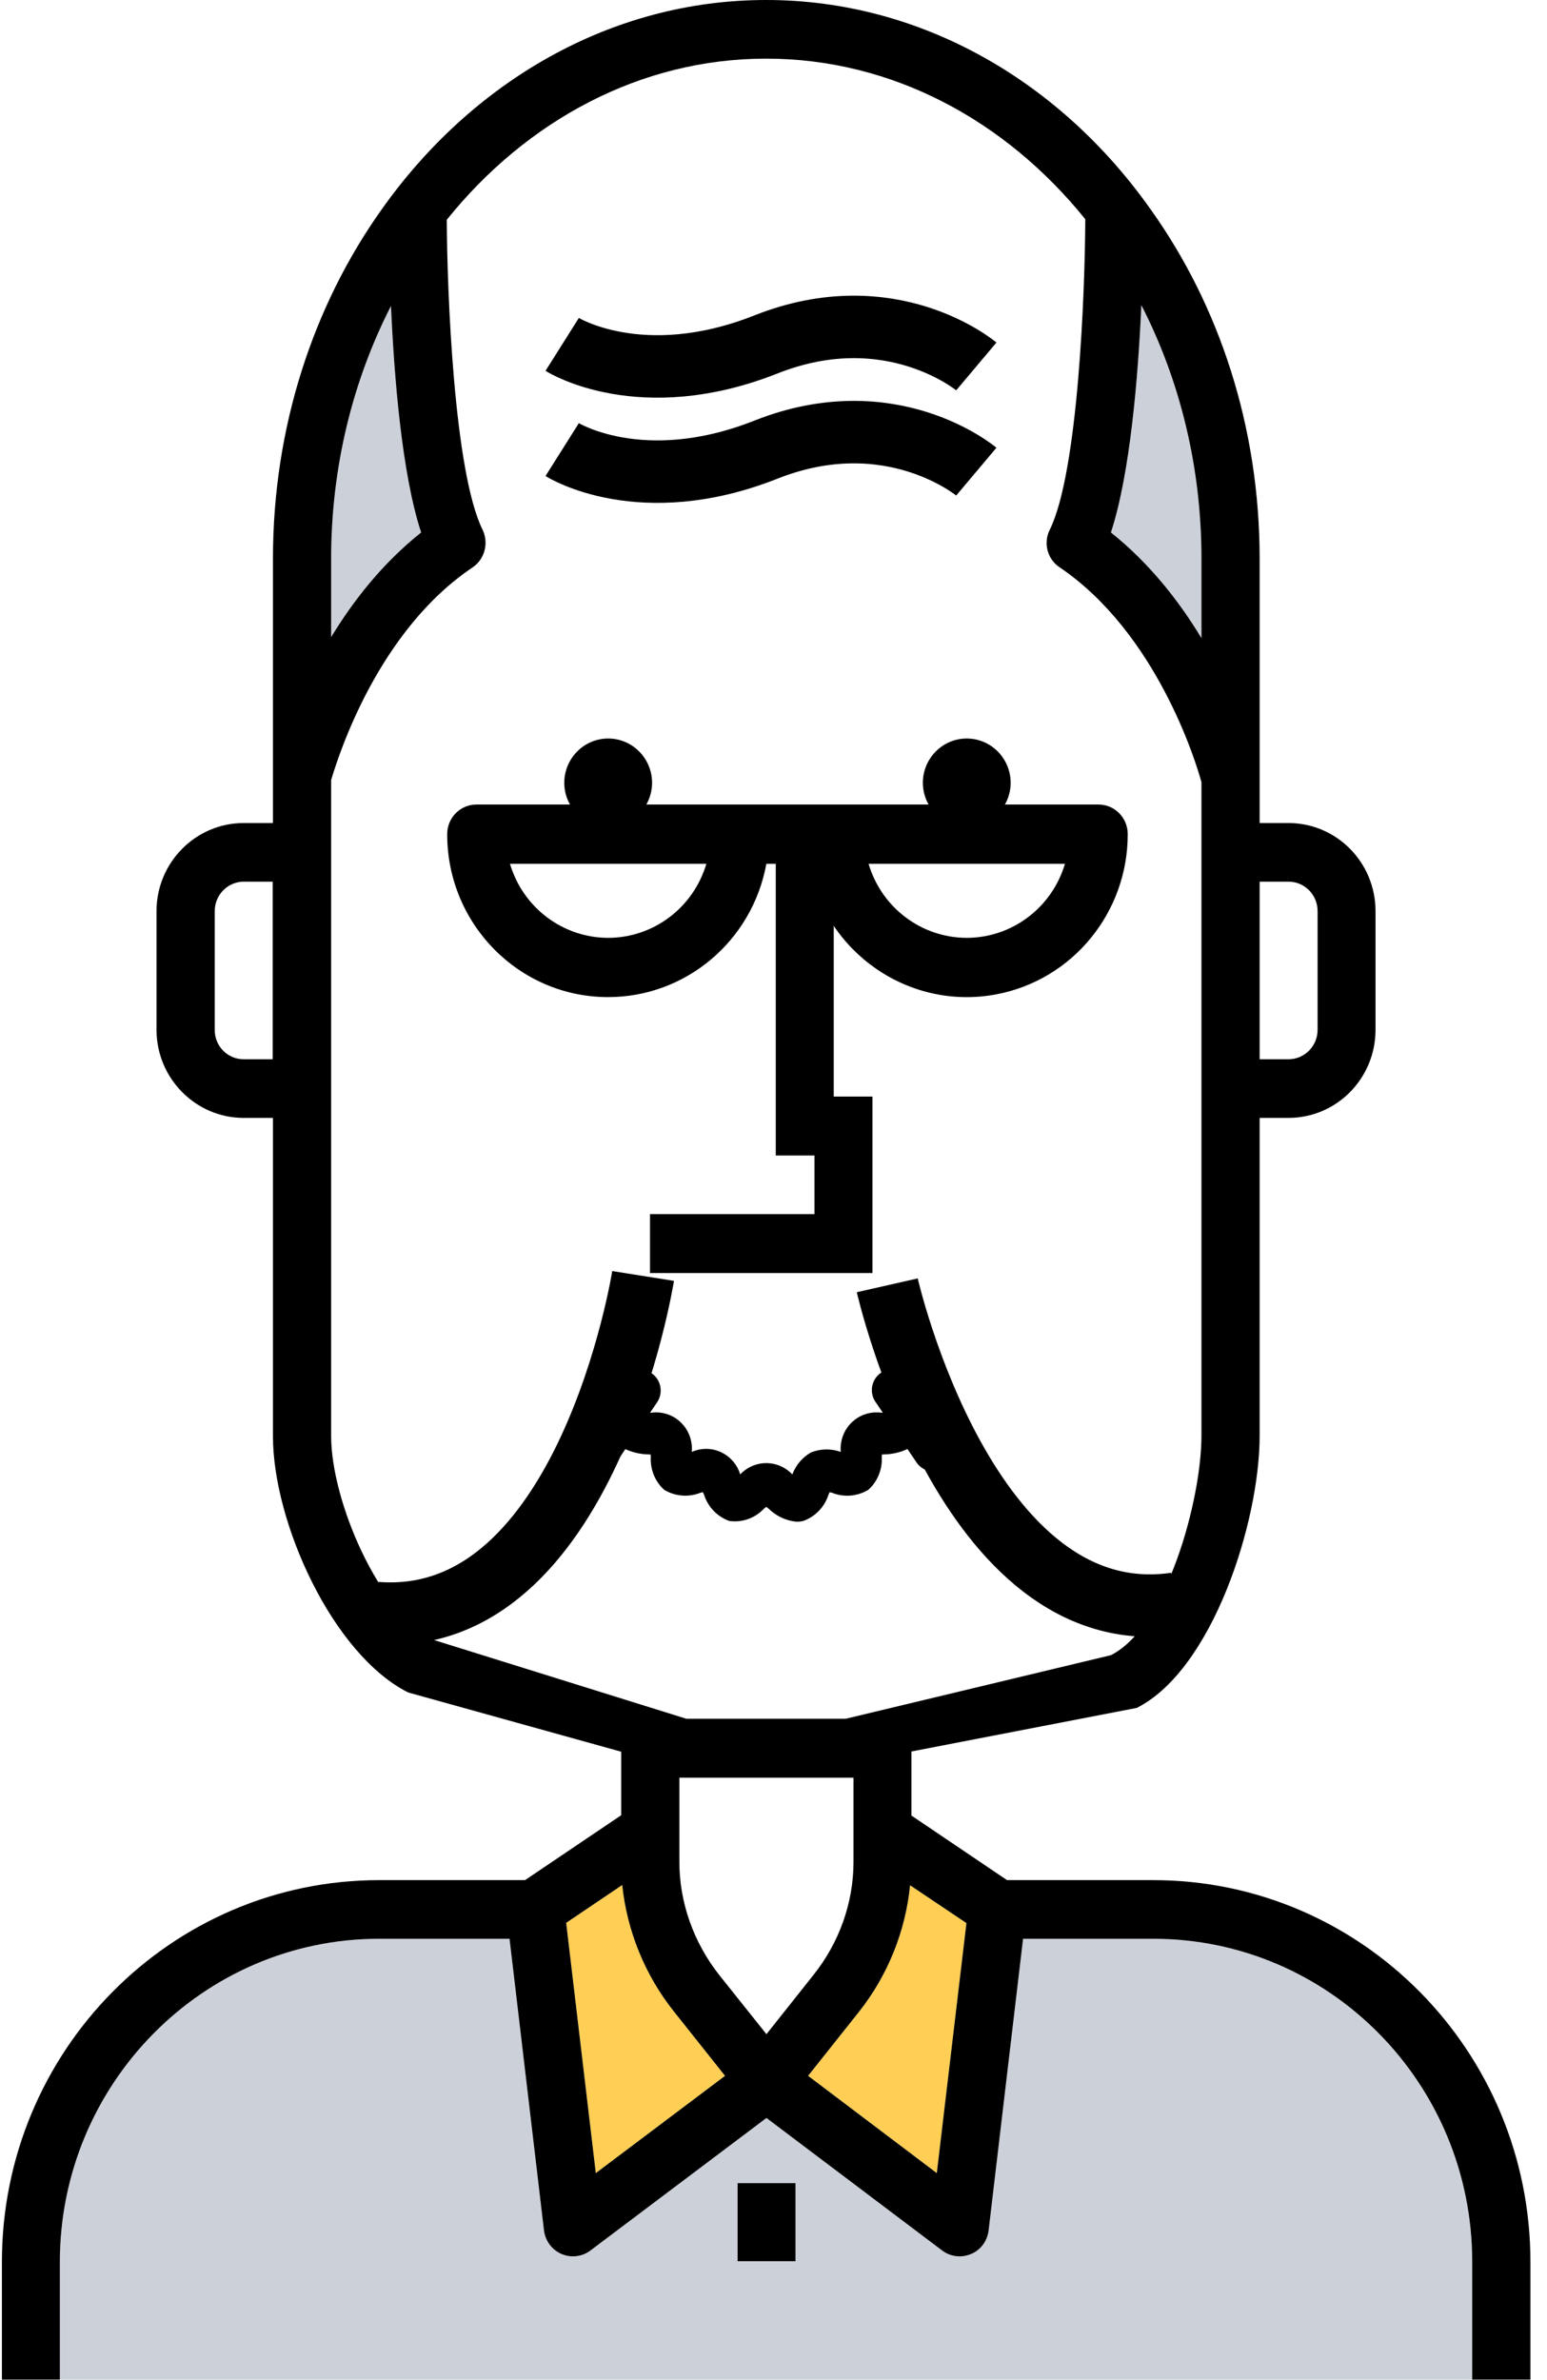 <?xml version="1.0" encoding="UTF-8"?>
<svg width="52px" height="80px" viewBox="0 0 52 80" version="1.1" xmlns="http://www.w3.org/2000/svg" xmlns:xlink="http://www.w3.org/1999/xlink">
    <!-- Generator: Sketch 57.1 (83088) - https://sketch.com -->
    <title>HombreSilent</title>
    <desc>Created with Sketch.</desc>
    <g id="Facebook" stroke="none" stroke-width="1" fill="none" fill-rule="evenodd">
        <g id="generaciones-copy" transform="translate(-1027, -166)">
            <g id="HombreSilent" transform="translate(1027, 166)">
                <path d="M24.793,76.004 L26.74,76.004 L26.74,73.379 L24.793,73.379 L24.793,76.004 Z M49.486,76.032 L49.486,79.984 L2.012,79.984 L2.012,76.032 C2.012,70.045 6.823,65.166 12.748,65.166 L17.127,65.166 L18.285,74.969 C18.33,75.324 18.555,75.623 18.869,75.759 C18.995,75.814 19.129,75.841 19.255,75.841 C19.461,75.841 19.668,75.778 19.838,75.651 L25.762,71.189 L31.678,75.651 C31.848,75.778 32.055,75.841 32.261,75.841 C32.387,75.841 32.521,75.814 32.647,75.759 C32.97,75.623 33.186,75.324 33.231,74.969 L34.389,65.166 L38.759,65.166 C44.675,65.166 49.486,70.045 49.486,76.032 L49.486,76.032 Z" id="Fill-3" fill="#CCD0D9"></path>
                <path d="M40.384,18.779 L40.384,21.45 C39.639,20.214 38.643,18.933 37.341,17.897 C37.987,15.926 38.257,12.673 38.365,10.257 C39.648,12.755 40.384,15.671 40.384,18.779" id="Fill-5" fill="#CCD0D9"></path>
                <path d="M32.485,64.639 L31.489,73.043 L27.163,69.772 L28.868,67.628 C29.847,66.393 30.439,64.903 30.592,63.368 L32.485,64.639 Z" id="Fill-6" fill="#FFCE54"></path>
                <path d="M22.666,67.628 L24.371,69.773 L20.027,73.043 L19.031,64.631 L20.916,63.359 C21.077,64.902 21.678,66.393 22.666,67.628" id="Fill-7" fill="#FFCE54"></path>
                <path d="M13.142,10.284 C13.25,12.692 13.51,15.935 14.156,17.898 C12.864,18.924 11.877,20.186 11.131,21.413 L11.131,18.779 C11.131,15.68 11.868,12.773 13.142,10.284" id="Fill-8" fill="#CCD0D9"></path>
                <path d="M24.793,76.005 L26.74,76.005 L26.74,73.38 L24.793,73.38 L24.793,76.005 Z M29.326,36.858 L28.025,36.858 L28.025,27.319 L26.076,27.319 L26.076,38.839 L27.378,38.839 L27.378,40.809 L21.849,40.809 L21.849,42.79 L29.326,42.79 L29.326,36.858 Z M31.489,73.043 L27.163,69.773 L28.868,67.628 C29.847,66.393 30.439,64.902 30.591,63.368 L32.485,64.639 L31.489,73.043 Z M24.183,66.393 C23.312,65.293 22.836,63.94 22.836,62.586 L22.836,59.752 L28.689,59.752 L28.689,62.586 C28.689,63.949 28.213,65.293 27.342,66.384 L25.763,68.373 L24.183,66.393 Z M20.027,73.043 L19.031,64.631 L20.915,63.359 C21.077,64.902 21.678,66.393 22.666,67.628 L24.371,69.773 L20.027,73.043 Z M14.592,55.126 C12.707,54.171 11.131,50.413 11.131,48.277 L11.131,27.664 L11.131,26.219 C11.392,25.338 12.721,21.195 15.889,19.069 C16.293,18.796 16.436,18.252 16.221,17.806 C15.261,15.862 15.027,9.794 15.018,7.386 C17.693,4.061 21.517,1.971 25.753,1.971 C29.99,1.971 33.805,4.051 36.48,7.368 C36.471,9.757 36.246,15.862 35.286,17.806 C35.062,18.252 35.205,18.796 35.618,19.069 C38.868,21.268 40.196,25.592 40.385,26.292 L40.385,27.664 L40.385,37.575 L40.385,48.259 C40.385,50.394 39.227,54.681 37.342,55.634 L28.428,57.771 L23.07,57.771 L14.592,55.126 Z M11.131,18.779 C11.131,15.681 11.868,12.773 13.142,10.284 C13.25,12.692 13.51,15.935 14.156,17.898 C12.864,18.924 11.877,20.187 11.131,21.413 L11.131,18.779 Z M38.365,10.257 C39.648,12.755 40.385,15.672 40.385,18.779 L40.385,21.449 C39.639,20.214 38.643,18.933 37.342,17.898 C37.988,15.926 38.257,12.673 38.365,10.257 L38.365,10.257 Z M9.166,35.604 L8.188,35.604 C7.652,35.604 7.218,35.164 7.218,34.622 L7.218,30.625 C7.218,30.078 7.656,29.634 8.197,29.634 L9.166,29.634 L9.166,35.604 Z M42.341,29.634 L43.31,29.634 C43.851,29.634 44.289,30.078 44.289,30.625 L44.289,34.613 C44.289,35.16 43.851,35.604 43.31,35.604 L42.341,35.604 L42.341,29.634 Z M38.759,63.195 L33.85,63.195 L30.636,61.024 L30.636,58.871 L38.212,57.406 C40.761,56.116 42.341,51.149 42.341,48.259 L42.341,37.575 L43.31,37.575 C44.927,37.575 46.236,36.249 46.236,34.613 L46.236,30.625 C46.236,28.989 44.927,27.664 43.31,27.664 L42.341,27.664 L42.341,25.91 L42.341,18.779 C42.341,14.345 40.977,10.257 38.679,7.041 C35.654,2.752 30.977,-5.40012479e-13 25.753,-5.40012479e-13 C20.53,-5.40012479e-13 15.862,2.752 12.828,7.041 C10.539,10.257 9.175,14.345 9.175,18.779 L9.175,25.91 L9.175,27.664 L8.188,27.664 C6.581,27.664 5.261,28.989 5.261,30.625 L5.261,34.613 C5.261,36.248 6.581,37.575 8.188,37.575 L9.175,37.575 L9.175,48.277 C9.175,51.166 11.172,55.607 13.721,56.888 L20.88,58.879 L20.88,61.014 L17.648,63.195 L12.748,63.195 C5.743,63.195 0.064,68.942 0.064,76.032 L0.064,79.984 L0.073,79.984 L2.012,79.984 L2.012,76.032 C2.012,70.045 6.823,65.166 12.748,65.166 L17.127,65.166 L18.285,74.969 C18.33,75.324 18.555,75.623 18.869,75.759 C18.995,75.814 19.129,75.841 19.255,75.841 C19.461,75.841 19.668,75.778 19.838,75.651 L25.763,71.189 L31.678,75.651 C31.848,75.778 32.055,75.841 32.261,75.841 C32.387,75.841 32.521,75.814 32.647,75.759 C32.97,75.623 33.186,75.324 33.231,74.969 L34.389,65.166 L38.759,65.166 C44.684,65.166 49.486,70.027 49.486,76.023 L49.486,79.984 L51.443,79.984 L51.443,76.032 C51.443,68.942 45.764,63.195 38.759,63.195 L38.759,63.195 Z" id="Fill-9" fill="#000000"></path>
                <path d="M29.824,43.202 C29.824,43.202 32.485,54.939 39.519,53.903" id="Stroke-10" stroke="#000000" stroke-width="2.1"></path>
                <path d="M21.617,42.888 C21.617,42.888 19.73,54.778 12.644,54.218" id="Stroke-11" stroke="#000000" stroke-width="2.1"></path>
                <path d="M18.897,15.112 C18.897,15.112 21.541,16.779 25.749,15.112 C29.957,13.446 32.817,15.853 32.817,15.853" id="Stroke-12" stroke="#000000" stroke-width="2.1"></path>
                <path d="M18.897,11.576 C18.897,11.576 21.541,13.243 25.749,11.576 C29.957,9.909 32.817,12.317 32.817,12.317" id="Stroke-13" stroke="#000000" stroke-width="2.1"></path>
                <path d="M30.583,46.344 C30.376,46.018 29.947,45.923 29.625,46.133 C29.303,46.342 29.209,46.776 29.415,47.102 C29.424,47.115 29.431,47.126 29.44,47.138 L29.673,47.481 L29.627,47.484 C28.968,47.392 28.359,47.857 28.268,48.523 C28.255,48.616 28.253,48.709 28.261,48.802 C27.937,48.686 27.583,48.692 27.263,48.818 C26.973,48.982 26.751,49.244 26.633,49.558 C26.173,49.069 25.408,49.049 24.925,49.514 C24.91,49.528 24.895,49.544 24.881,49.559 C24.689,48.919 24.02,48.557 23.387,48.752 C23.342,48.766 23.297,48.783 23.253,48.802 C23.313,48.132 22.825,47.538 22.162,47.478 C22.071,47.469 21.979,47.472 21.887,47.484 L21.852,47.482 L22.074,47.154 C22.3,46.841 22.234,46.402 21.924,46.173 C21.616,45.944 21.182,46.012 20.956,46.325 C20.948,46.336 20.939,46.348 20.932,46.36 L19.564,48.378 C19.336,48.69 19.401,49.129 19.708,49.36 C20.015,49.591 20.45,49.526 20.678,49.215 C20.688,49.2 20.698,49.186 20.707,49.171 L21.02,48.709 C21.269,48.822 21.537,48.882 21.809,48.886 C21.827,48.886 21.847,48.888 21.87,48.889 C21.872,48.918 21.873,48.946 21.875,48.97 C21.852,49.391 22.018,49.799 22.329,50.079 C22.7,50.298 23.15,50.333 23.548,50.174 L23.626,50.154 C23.64,50.184 23.654,50.214 23.665,50.239 C23.796,50.653 24.111,50.98 24.516,51.123 C24.945,51.183 25.376,51.031 25.675,50.714 C25.699,50.694 25.728,50.671 25.757,50.648 C25.786,50.671 25.815,50.694 25.84,50.714 C26.095,50.963 26.426,51.116 26.779,51.149 C26.853,51.149 26.927,51.14 26.998,51.123 C27.402,50.98 27.717,50.653 27.848,50.241 C27.859,50.215 27.874,50.185 27.888,50.155 C27.916,50.162 27.942,50.169 27.966,50.175 C28.366,50.335 28.816,50.299 29.186,50.077 C29.496,49.799 29.663,49.391 29.639,48.97 C29.641,48.946 29.643,48.918 29.645,48.889 C29.667,48.888 29.687,48.886 29.706,48.886 C29.981,48.883 30.252,48.822 30.502,48.705 L30.819,49.172 C31.045,49.484 31.479,49.551 31.788,49.321 C32.082,49.102 32.158,48.69 31.961,48.378 L30.583,46.344 Z" id="Fill-14" fill="#000000"></path>
                <path d="M32.496,31.523 C30.973,31.521 29.632,30.51 29.196,29.034 L35.797,29.034 C35.359,30.51 34.018,31.521 32.496,31.523 L32.496,31.523 Z M20.443,31.523 C18.92,31.521 17.579,30.51 17.142,29.034 L23.743,29.034 C23.306,30.51 21.966,31.521 20.443,31.523 L20.443,31.523 Z M36.924,27.042 L33.779,27.042 C33.904,26.822 33.97,26.571 33.972,26.317 C33.972,25.492 33.311,24.823 32.496,24.823 C31.681,24.823 31.02,25.492 31.02,26.317 C31.022,26.571 31.088,26.822 31.213,27.042 L21.726,27.042 C21.85,26.822 21.917,26.571 21.919,26.317 C21.919,25.492 21.258,24.823 20.443,24.823 C19.628,24.823 18.967,25.492 18.967,26.317 C18.968,26.571 19.035,26.822 19.16,27.042 L16.015,27.042 C15.472,27.041 15.032,27.487 15.032,28.036 L15.032,28.038 C15.03,31.062 17.451,33.514 20.439,33.515 C23.049,33.516 25.287,31.631 25.76,29.034 L27.179,29.034 C27.721,32.007 30.543,33.972 33.48,33.424 C36.046,32.944 37.909,30.679 37.907,28.038 C37.908,27.488 37.468,27.042 36.925,27.042 L36.924,27.042 Z" id="Fill-18" fill="#000000"></path>
            </g>
        </g>
    </g>
</svg>